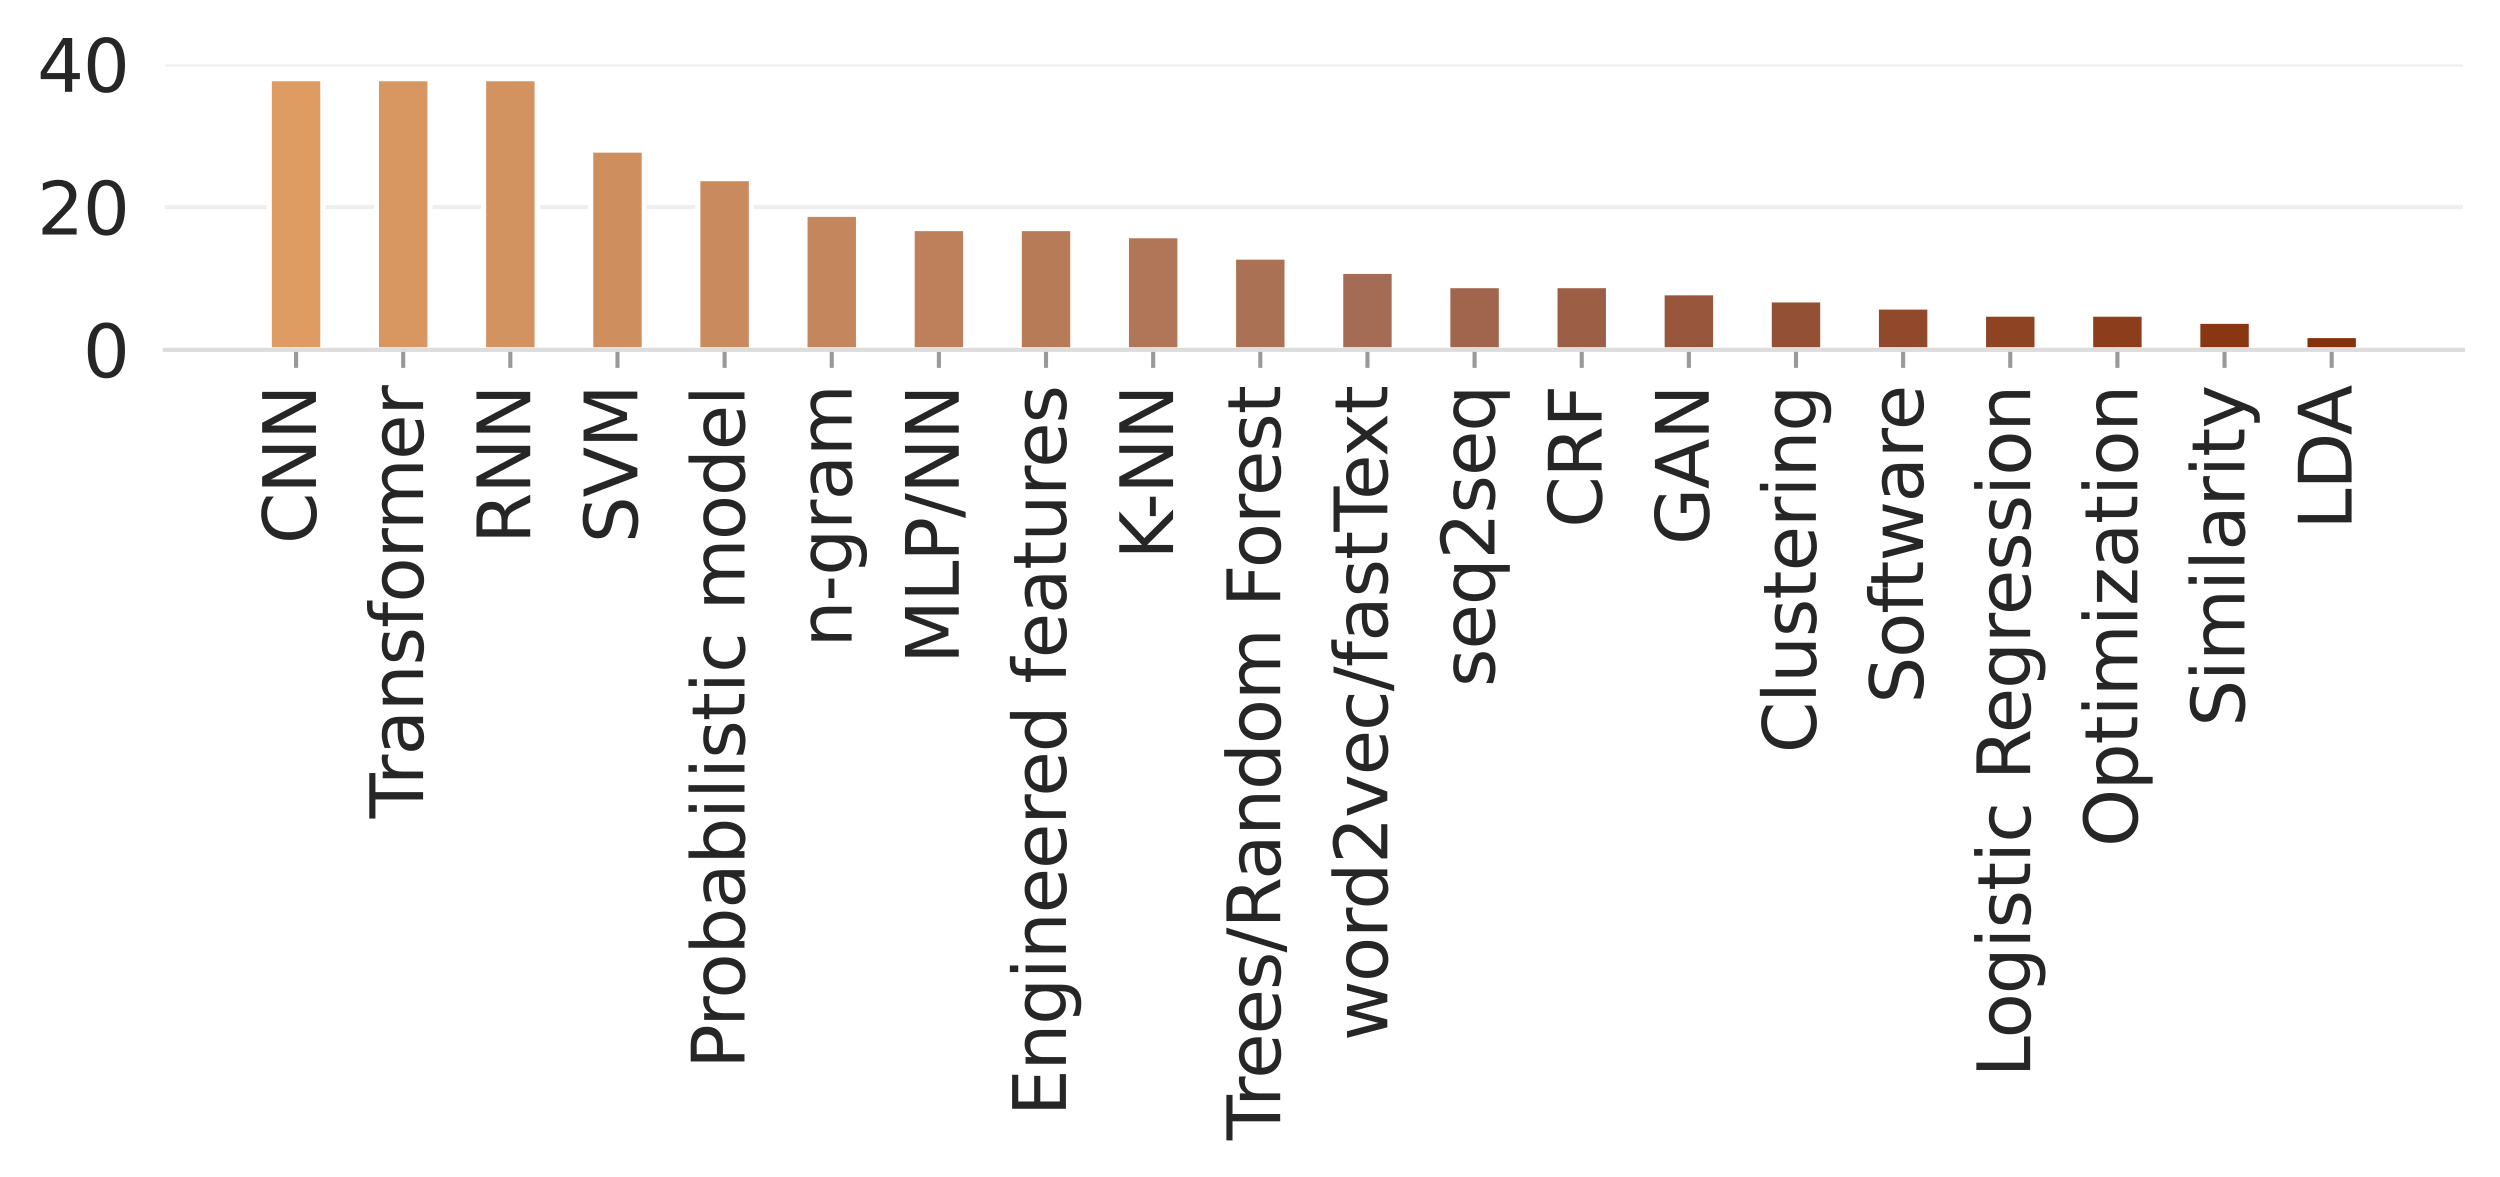 <?xml version="1.0" encoding="utf-8" standalone="no"?>
<!DOCTYPE svg PUBLIC "-//W3C//DTD SVG 1.1//EN"
  "http://www.w3.org/Graphics/SVG/1.1/DTD/svg11.dtd">
<svg xmlns:xlink="http://www.w3.org/1999/xlink" width="485.615pt" height="228.675pt" viewBox="0 0 485.615 228.675" xmlns="http://www.w3.org/2000/svg" version="1.1">
 <defs>
  <style type="text/css">*{stroke-linejoin: round; stroke-linecap: butt}</style>
 </defs>
 <g id="figure_1">
  <g id="patch_1">
   <path d="M 0 228.675 
L 485.615 228.675 
L 485.615 0 
L 0 0 
z
" style="fill: #ffffff"/>
  </g>
  <g id="axes_1">
   <g id="patch_2">
    <path d="M 32.015 67.959 
L 478.415 67.959 
L 478.415 12.519 
L 32.015 12.519 
z
" style="fill: #ffffff"/>
   </g>
   <g id="matplotlib.axis_1">
    <g id="xtick_1">
     <g id="line2d_1">
      <defs>
       <path id="m401d24e891" d="M 0 0 
L 0 3.5 
" style="stroke: #999999; stroke-width: 0.8"/>
      </defs>
      <g>
       <use xlink:href="#m401d24e891" x="57.509" y="67.959" style="fill: #999999; stroke: #999999; stroke-width: 0.8"/>
      </g>
     </g>
     <g id="text_1">
      <!-- CNN -->
      <g style="fill: #262626" transform="translate(61.372 105.682) rotate(-90) scale(0.14 -0.14)">
       <defs>
        <path id="DejaVuSans-43" d="M 4122 4306 
L 4122 3641 
Q 3803 3938 3442 4084 
Q 3081 4231 2675 4231 
Q 1875 4231 1450 3742 
Q 1025 3253 1025 2328 
Q 1025 1406 1450 917 
Q 1875 428 2675 428 
Q 3081 428 3442 575 
Q 3803 722 4122 1019 
L 4122 359 
Q 3791 134 3420 21 
Q 3050 -91 2638 -91 
Q 1578 -91 968 557 
Q 359 1206 359 2328 
Q 359 3453 968 4101 
Q 1578 4750 2638 4750 
Q 3056 4750 3426 4639 
Q 3797 4528 4122 4306 
z
" transform="scale(0.016)"/>
        <path id="DejaVuSans-4e" d="M 628 4666 
L 1478 4666 
L 3547 763 
L 3547 4666 
L 4159 4666 
L 4159 0 
L 3309 0 
L 1241 3903 
L 1241 0 
L 628 0 
L 628 4666 
z
" transform="scale(0.016)"/>
       </defs>
       <use xlink:href="#DejaVuSans-43"/>
       <use xlink:href="#DejaVuSans-4e" x="69.824"/>
       <use xlink:href="#DejaVuSans-4e" x="144.629"/>
      </g>
     </g>
    </g>
    <g id="xtick_2">
     <g id="line2d_2">
      <g>
       <use xlink:href="#m401d24e891" x="78.32" y="67.959" style="fill: #999999; stroke: #999999; stroke-width: 0.8"/>
      </g>
     </g>
     <g id="text_2">
      <!-- Transformer -->
      <g style="fill: #262626" transform="translate(82.183 158.957) rotate(-90) scale(0.14 -0.14)">
       <defs>
        <path id="DejaVuSans-54" d="M -19 4666 
L 3928 4666 
L 3928 4134 
L 2272 4134 
L 2272 0 
L 1638 0 
L 1638 4134 
L -19 4134 
L -19 4666 
z
" transform="scale(0.016)"/>
        <path id="DejaVuSans-72" d="M 2631 2963 
Q 2534 3019 2420 3045 
Q 2306 3072 2169 3072 
Q 1681 3072 1420 2755 
Q 1159 2438 1159 1844 
L 1159 0 
L 581 0 
L 581 3500 
L 1159 3500 
L 1159 2956 
Q 1341 3275 1631 3429 
Q 1922 3584 2338 3584 
Q 2397 3584 2469 3576 
Q 2541 3569 2628 3553 
L 2631 2963 
z
" transform="scale(0.016)"/>
        <path id="DejaVuSans-61" d="M 2194 1759 
Q 1497 1759 1228 1600 
Q 959 1441 959 1056 
Q 959 750 1161 570 
Q 1363 391 1709 391 
Q 2188 391 2477 730 
Q 2766 1069 2766 1631 
L 2766 1759 
L 2194 1759 
z
M 3341 1997 
L 3341 0 
L 2766 0 
L 2766 531 
Q 2569 213 2275 61 
Q 1981 -91 1556 -91 
Q 1019 -91 701 211 
Q 384 513 384 1019 
Q 384 1609 779 1909 
Q 1175 2209 1959 2209 
L 2766 2209 
L 2766 2266 
Q 2766 2663 2505 2880 
Q 2244 3097 1772 3097 
Q 1472 3097 1187 3025 
Q 903 2953 641 2809 
L 641 3341 
Q 956 3463 1253 3523 
Q 1550 3584 1831 3584 
Q 2591 3584 2966 3190 
Q 3341 2797 3341 1997 
z
" transform="scale(0.016)"/>
        <path id="DejaVuSans-6e" d="M 3513 2113 
L 3513 0 
L 2938 0 
L 2938 2094 
Q 2938 2591 2744 2837 
Q 2550 3084 2163 3084 
Q 1697 3084 1428 2787 
Q 1159 2491 1159 1978 
L 1159 0 
L 581 0 
L 581 3500 
L 1159 3500 
L 1159 2956 
Q 1366 3272 1645 3428 
Q 1925 3584 2291 3584 
Q 2894 3584 3203 3211 
Q 3513 2838 3513 2113 
z
" transform="scale(0.016)"/>
        <path id="DejaVuSans-73" d="M 2834 3397 
L 2834 2853 
Q 2591 2978 2328 3040 
Q 2066 3103 1784 3103 
Q 1356 3103 1142 2972 
Q 928 2841 928 2578 
Q 928 2378 1081 2264 
Q 1234 2150 1697 2047 
L 1894 2003 
Q 2506 1872 2764 1633 
Q 3022 1394 3022 966 
Q 3022 478 2636 193 
Q 2250 -91 1575 -91 
Q 1294 -91 989 -36 
Q 684 19 347 128 
L 347 722 
Q 666 556 975 473 
Q 1284 391 1588 391 
Q 1994 391 2212 530 
Q 2431 669 2431 922 
Q 2431 1156 2273 1281 
Q 2116 1406 1581 1522 
L 1381 1569 
Q 847 1681 609 1914 
Q 372 2147 372 2553 
Q 372 3047 722 3315 
Q 1072 3584 1716 3584 
Q 2034 3584 2315 3537 
Q 2597 3491 2834 3397 
z
" transform="scale(0.016)"/>
        <path id="DejaVuSans-66" d="M 2375 4863 
L 2375 4384 
L 1825 4384 
Q 1516 4384 1395 4259 
Q 1275 4134 1275 3809 
L 1275 3500 
L 2222 3500 
L 2222 3053 
L 1275 3053 
L 1275 0 
L 697 0 
L 697 3053 
L 147 3053 
L 147 3500 
L 697 3500 
L 697 3744 
Q 697 4328 969 4595 
Q 1241 4863 1831 4863 
L 2375 4863 
z
" transform="scale(0.016)"/>
        <path id="DejaVuSans-6f" d="M 1959 3097 
Q 1497 3097 1228 2736 
Q 959 2375 959 1747 
Q 959 1119 1226 758 
Q 1494 397 1959 397 
Q 2419 397 2687 759 
Q 2956 1122 2956 1747 
Q 2956 2369 2687 2733 
Q 2419 3097 1959 3097 
z
M 1959 3584 
Q 2709 3584 3137 3096 
Q 3566 2609 3566 1747 
Q 3566 888 3137 398 
Q 2709 -91 1959 -91 
Q 1206 -91 779 398 
Q 353 888 353 1747 
Q 353 2609 779 3096 
Q 1206 3584 1959 3584 
z
" transform="scale(0.016)"/>
        <path id="DejaVuSans-6d" d="M 3328 2828 
Q 3544 3216 3844 3400 
Q 4144 3584 4550 3584 
Q 5097 3584 5394 3201 
Q 5691 2819 5691 2113 
L 5691 0 
L 5113 0 
L 5113 2094 
Q 5113 2597 4934 2840 
Q 4756 3084 4391 3084 
Q 3944 3084 3684 2787 
Q 3425 2491 3425 1978 
L 3425 0 
L 2847 0 
L 2847 2094 
Q 2847 2600 2669 2842 
Q 2491 3084 2119 3084 
Q 1678 3084 1418 2786 
Q 1159 2488 1159 1978 
L 1159 0 
L 581 0 
L 581 3500 
L 1159 3500 
L 1159 2956 
Q 1356 3278 1631 3431 
Q 1906 3584 2284 3584 
Q 2666 3584 2933 3390 
Q 3200 3197 3328 2828 
z
" transform="scale(0.016)"/>
        <path id="DejaVuSans-65" d="M 3597 1894 
L 3597 1613 
L 953 1613 
Q 991 1019 1311 708 
Q 1631 397 2203 397 
Q 2534 397 2845 478 
Q 3156 559 3463 722 
L 3463 178 
Q 3153 47 2828 -22 
Q 2503 -91 2169 -91 
Q 1331 -91 842 396 
Q 353 884 353 1716 
Q 353 2575 817 3079 
Q 1281 3584 2069 3584 
Q 2775 3584 3186 3129 
Q 3597 2675 3597 1894 
z
M 3022 2063 
Q 3016 2534 2758 2815 
Q 2500 3097 2075 3097 
Q 1594 3097 1305 2825 
Q 1016 2553 972 2059 
L 3022 2063 
z
" transform="scale(0.016)"/>
       </defs>
       <use xlink:href="#DejaVuSans-54"/>
       <use xlink:href="#DejaVuSans-72" x="46.334"/>
       <use xlink:href="#DejaVuSans-61" x="87.447"/>
       <use xlink:href="#DejaVuSans-6e" x="148.727"/>
       <use xlink:href="#DejaVuSans-73" x="212.105"/>
       <use xlink:href="#DejaVuSans-66" x="264.205"/>
       <use xlink:href="#DejaVuSans-6f" x="299.41"/>
       <use xlink:href="#DejaVuSans-72" x="360.592"/>
       <use xlink:href="#DejaVuSans-6d" x="399.955"/>
       <use xlink:href="#DejaVuSans-65" x="497.367"/>
       <use xlink:href="#DejaVuSans-72" x="558.891"/>
      </g>
     </g>
    </g>
    <g id="xtick_3">
     <g id="line2d_3">
      <g>
       <use xlink:href="#m401d24e891" x="99.131" y="67.959" style="fill: #999999; stroke: #999999; stroke-width: 0.8"/>
      </g>
     </g>
     <g id="text_3">
      <!-- RNN -->
      <g style="fill: #262626" transform="translate(102.994 105.634) rotate(-90) scale(0.14 -0.14)">
       <defs>
        <path id="DejaVuSans-52" d="M 2841 2188 
Q 3044 2119 3236 1894 
Q 3428 1669 3622 1275 
L 4263 0 
L 3584 0 
L 2988 1197 
Q 2756 1666 2539 1819 
Q 2322 1972 1947 1972 
L 1259 1972 
L 1259 0 
L 628 0 
L 628 4666 
L 2053 4666 
Q 2853 4666 3247 4331 
Q 3641 3997 3641 3322 
Q 3641 2881 3436 2590 
Q 3231 2300 2841 2188 
z
M 1259 4147 
L 1259 2491 
L 2053 2491 
Q 2509 2491 2742 2702 
Q 2975 2913 2975 3322 
Q 2975 3731 2742 3939 
Q 2509 4147 2053 4147 
L 1259 4147 
z
" transform="scale(0.016)"/>
       </defs>
       <use xlink:href="#DejaVuSans-52"/>
       <use xlink:href="#DejaVuSans-4e" x="69.482"/>
       <use xlink:href="#DejaVuSans-4e" x="144.287"/>
      </g>
     </g>
    </g>
    <g id="xtick_4">
     <g id="line2d_4">
      <g>
       <use xlink:href="#m401d24e891" x="119.942" y="67.959" style="fill: #999999; stroke: #999999; stroke-width: 0.8"/>
      </g>
     </g>
     <g id="text_4">
      <!-- SVM -->
      <g style="fill: #262626" transform="translate(123.805 105.503) rotate(-90) scale(0.14 -0.14)">
       <defs>
        <path id="DejaVuSans-53" d="M 3425 4513 
L 3425 3897 
Q 3066 4069 2747 4153 
Q 2428 4238 2131 4238 
Q 1616 4238 1336 4038 
Q 1056 3838 1056 3469 
Q 1056 3159 1242 3001 
Q 1428 2844 1947 2747 
L 2328 2669 
Q 3034 2534 3370 2195 
Q 3706 1856 3706 1288 
Q 3706 609 3251 259 
Q 2797 -91 1919 -91 
Q 1588 -91 1214 -16 
Q 841 59 441 206 
L 441 856 
Q 825 641 1194 531 
Q 1563 422 1919 422 
Q 2459 422 2753 634 
Q 3047 847 3047 1241 
Q 3047 1584 2836 1778 
Q 2625 1972 2144 2069 
L 1759 2144 
Q 1053 2284 737 2584 
Q 422 2884 422 3419 
Q 422 4038 858 4394 
Q 1294 4750 2059 4750 
Q 2388 4750 2728 4690 
Q 3069 4631 3425 4513 
z
" transform="scale(0.016)"/>
        <path id="DejaVuSans-56" d="M 1831 0 
L 50 4666 
L 709 4666 
L 2188 738 
L 3669 4666 
L 4325 4666 
L 2547 0 
L 1831 0 
z
" transform="scale(0.016)"/>
        <path id="DejaVuSans-4d" d="M 628 4666 
L 1569 4666 
L 2759 1491 
L 3956 4666 
L 4897 4666 
L 4897 0 
L 4281 0 
L 4281 4097 
L 3078 897 
L 2444 897 
L 1241 4097 
L 1241 0 
L 628 0 
L 628 4666 
z
" transform="scale(0.016)"/>
       </defs>
       <use xlink:href="#DejaVuSans-53"/>
       <use xlink:href="#DejaVuSans-56" x="63.477"/>
       <use xlink:href="#DejaVuSans-4d" x="131.885"/>
      </g>
     </g>
    </g>
    <g id="xtick_5">
     <g id="line2d_5">
      <g>
       <use xlink:href="#m401d24e891" x="140.753" y="67.959" style="fill: #999999; stroke: #999999; stroke-width: 0.8"/>
      </g>
     </g>
     <g id="text_5">
      <!-- Probabilistic model -->
      <g style="fill: #262626" transform="translate(144.617 207.598) rotate(-90) scale(0.14 -0.14)">
       <defs>
        <path id="DejaVuSans-50" d="M 1259 4147 
L 1259 2394 
L 2053 2394 
Q 2494 2394 2734 2622 
Q 2975 2850 2975 3272 
Q 2975 3691 2734 3919 
Q 2494 4147 2053 4147 
L 1259 4147 
z
M 628 4666 
L 2053 4666 
Q 2838 4666 3239 4311 
Q 3641 3956 3641 3272 
Q 3641 2581 3239 2228 
Q 2838 1875 2053 1875 
L 1259 1875 
L 1259 0 
L 628 0 
L 628 4666 
z
" transform="scale(0.016)"/>
        <path id="DejaVuSans-62" d="M 3116 1747 
Q 3116 2381 2855 2742 
Q 2594 3103 2138 3103 
Q 1681 3103 1420 2742 
Q 1159 2381 1159 1747 
Q 1159 1113 1420 752 
Q 1681 391 2138 391 
Q 2594 391 2855 752 
Q 3116 1113 3116 1747 
z
M 1159 2969 
Q 1341 3281 1617 3432 
Q 1894 3584 2278 3584 
Q 2916 3584 3314 3078 
Q 3713 2572 3713 1747 
Q 3713 922 3314 415 
Q 2916 -91 2278 -91 
Q 1894 -91 1617 61 
Q 1341 213 1159 525 
L 1159 0 
L 581 0 
L 581 4863 
L 1159 4863 
L 1159 2969 
z
" transform="scale(0.016)"/>
        <path id="DejaVuSans-69" d="M 603 3500 
L 1178 3500 
L 1178 0 
L 603 0 
L 603 3500 
z
M 603 4863 
L 1178 4863 
L 1178 4134 
L 603 4134 
L 603 4863 
z
" transform="scale(0.016)"/>
        <path id="DejaVuSans-6c" d="M 603 4863 
L 1178 4863 
L 1178 0 
L 603 0 
L 603 4863 
z
" transform="scale(0.016)"/>
        <path id="DejaVuSans-74" d="M 1172 4494 
L 1172 3500 
L 2356 3500 
L 2356 3053 
L 1172 3053 
L 1172 1153 
Q 1172 725 1289 603 
Q 1406 481 1766 481 
L 2356 481 
L 2356 0 
L 1766 0 
Q 1100 0 847 248 
Q 594 497 594 1153 
L 594 3053 
L 172 3053 
L 172 3500 
L 594 3500 
L 594 4494 
L 1172 4494 
z
" transform="scale(0.016)"/>
        <path id="DejaVuSans-63" d="M 3122 3366 
L 3122 2828 
Q 2878 2963 2633 3030 
Q 2388 3097 2138 3097 
Q 1578 3097 1268 2742 
Q 959 2388 959 1747 
Q 959 1106 1268 751 
Q 1578 397 2138 397 
Q 2388 397 2633 464 
Q 2878 531 3122 666 
L 3122 134 
Q 2881 22 2623 -34 
Q 2366 -91 2075 -91 
Q 1284 -91 818 406 
Q 353 903 353 1747 
Q 353 2603 823 3093 
Q 1294 3584 2113 3584 
Q 2378 3584 2631 3529 
Q 2884 3475 3122 3366 
z
" transform="scale(0.016)"/>
        <path id="DejaVuSans-20" transform="scale(0.016)"/>
        <path id="DejaVuSans-64" d="M 2906 2969 
L 2906 4863 
L 3481 4863 
L 3481 0 
L 2906 0 
L 2906 525 
Q 2725 213 2448 61 
Q 2172 -91 1784 -91 
Q 1150 -91 751 415 
Q 353 922 353 1747 
Q 353 2572 751 3078 
Q 1150 3584 1784 3584 
Q 2172 3584 2448 3432 
Q 2725 3281 2906 2969 
z
M 947 1747 
Q 947 1113 1208 752 
Q 1469 391 1925 391 
Q 2381 391 2643 752 
Q 2906 1113 2906 1747 
Q 2906 2381 2643 2742 
Q 2381 3103 1925 3103 
Q 1469 3103 1208 2742 
Q 947 2381 947 1747 
z
" transform="scale(0.016)"/>
       </defs>
       <use xlink:href="#DejaVuSans-50"/>
       <use xlink:href="#DejaVuSans-72" x="58.553"/>
       <use xlink:href="#DejaVuSans-6f" x="97.416"/>
       <use xlink:href="#DejaVuSans-62" x="158.598"/>
       <use xlink:href="#DejaVuSans-61" x="222.074"/>
       <use xlink:href="#DejaVuSans-62" x="283.354"/>
       <use xlink:href="#DejaVuSans-69" x="346.83"/>
       <use xlink:href="#DejaVuSans-6c" x="374.613"/>
       <use xlink:href="#DejaVuSans-69" x="402.396"/>
       <use xlink:href="#DejaVuSans-73" x="430.18"/>
       <use xlink:href="#DejaVuSans-74" x="482.279"/>
       <use xlink:href="#DejaVuSans-69" x="521.488"/>
       <use xlink:href="#DejaVuSans-63" x="549.271"/>
       <use xlink:href="#DejaVuSans-20" x="604.252"/>
       <use xlink:href="#DejaVuSans-6d" x="636.039"/>
       <use xlink:href="#DejaVuSans-6f" x="733.451"/>
       <use xlink:href="#DejaVuSans-64" x="794.633"/>
       <use xlink:href="#DejaVuSans-65" x="858.109"/>
       <use xlink:href="#DejaVuSans-6c" x="919.633"/>
      </g>
     </g>
    </g>
    <g id="xtick_6">
     <g id="line2d_6">
      <g>
       <use xlink:href="#m401d24e891" x="161.565" y="67.959" style="fill: #999999; stroke: #999999; stroke-width: 0.8"/>
      </g>
     </g>
     <g id="text_6">
      <!-- n-gram -->
      <g style="fill: #262626" transform="translate(165.428 125.742) rotate(-90) scale(0.14 -0.14)">
       <defs>
        <path id="DejaVuSans-2d" d="M 313 2009 
L 1997 2009 
L 1997 1497 
L 313 1497 
L 313 2009 
z
" transform="scale(0.016)"/>
        <path id="DejaVuSans-67" d="M 2906 1791 
Q 2906 2416 2648 2759 
Q 2391 3103 1925 3103 
Q 1463 3103 1205 2759 
Q 947 2416 947 1791 
Q 947 1169 1205 825 
Q 1463 481 1925 481 
Q 2391 481 2648 825 
Q 2906 1169 2906 1791 
z
M 3481 434 
Q 3481 -459 3084 -895 
Q 2688 -1331 1869 -1331 
Q 1566 -1331 1297 -1286 
Q 1028 -1241 775 -1147 
L 775 -588 
Q 1028 -725 1275 -790 
Q 1522 -856 1778 -856 
Q 2344 -856 2625 -561 
Q 2906 -266 2906 331 
L 2906 616 
Q 2728 306 2450 153 
Q 2172 0 1784 0 
Q 1141 0 747 490 
Q 353 981 353 1791 
Q 353 2603 747 3093 
Q 1141 3584 1784 3584 
Q 2172 3584 2450 3431 
Q 2728 3278 2906 2969 
L 2906 3500 
L 3481 3500 
L 3481 434 
z
" transform="scale(0.016)"/>
       </defs>
       <use xlink:href="#DejaVuSans-6e"/>
       <use xlink:href="#DejaVuSans-2d" x="63.379"/>
       <use xlink:href="#DejaVuSans-67" x="99.463"/>
       <use xlink:href="#DejaVuSans-72" x="162.939"/>
       <use xlink:href="#DejaVuSans-61" x="204.053"/>
       <use xlink:href="#DejaVuSans-6d" x="265.332"/>
      </g>
     </g>
    </g>
    <g id="xtick_7">
     <g id="line2d_7">
      <g>
       <use xlink:href="#m401d24e891" x="182.376" y="67.959" style="fill: #999999; stroke: #999999; stroke-width: 0.8"/>
      </g>
     </g>
     <g id="text_7">
      <!-- MLP/NN -->
      <g style="fill: #262626" transform="translate(186.239 128.944) rotate(-90) scale(0.14 -0.14)">
       <defs>
        <path id="DejaVuSans-4c" d="M 628 4666 
L 1259 4666 
L 1259 531 
L 3531 531 
L 3531 0 
L 628 0 
L 628 4666 
z
" transform="scale(0.016)"/>
        <path id="DejaVuSans-2f" d="M 1625 4666 
L 2156 4666 
L 531 -594 
L 0 -594 
L 1625 4666 
z
" transform="scale(0.016)"/>
       </defs>
       <use xlink:href="#DejaVuSans-4d"/>
       <use xlink:href="#DejaVuSans-4c" x="86.279"/>
       <use xlink:href="#DejaVuSans-50" x="141.992"/>
       <use xlink:href="#DejaVuSans-2f" x="202.295"/>
       <use xlink:href="#DejaVuSans-4e" x="235.986"/>
       <use xlink:href="#DejaVuSans-4e" x="310.791"/>
      </g>
     </g>
    </g>
    <g id="xtick_8">
     <g id="line2d_8">
      <g>
       <use xlink:href="#m401d24e891" x="203.187" y="67.959" style="fill: #999999; stroke: #999999; stroke-width: 0.8"/>
      </g>
     </g>
     <g id="text_8">
      <!-- Engineered features -->
      <g style="fill: #262626" transform="translate(207.05 216.779) rotate(-90) scale(0.14 -0.14)">
       <defs>
        <path id="DejaVuSans-45" d="M 628 4666 
L 3578 4666 
L 3578 4134 
L 1259 4134 
L 1259 2753 
L 3481 2753 
L 3481 2222 
L 1259 2222 
L 1259 531 
L 3634 531 
L 3634 0 
L 628 0 
L 628 4666 
z
" transform="scale(0.016)"/>
        <path id="DejaVuSans-75" d="M 544 1381 
L 544 3500 
L 1119 3500 
L 1119 1403 
Q 1119 906 1312 657 
Q 1506 409 1894 409 
Q 2359 409 2629 706 
Q 2900 1003 2900 1516 
L 2900 3500 
L 3475 3500 
L 3475 0 
L 2900 0 
L 2900 538 
Q 2691 219 2414 64 
Q 2138 -91 1772 -91 
Q 1169 -91 856 284 
Q 544 659 544 1381 
z
M 1991 3584 
L 1991 3584 
z
" transform="scale(0.016)"/>
       </defs>
       <use xlink:href="#DejaVuSans-45"/>
       <use xlink:href="#DejaVuSans-6e" x="63.184"/>
       <use xlink:href="#DejaVuSans-67" x="126.562"/>
       <use xlink:href="#DejaVuSans-69" x="190.039"/>
       <use xlink:href="#DejaVuSans-6e" x="217.822"/>
       <use xlink:href="#DejaVuSans-65" x="281.201"/>
       <use xlink:href="#DejaVuSans-65" x="342.725"/>
       <use xlink:href="#DejaVuSans-72" x="404.248"/>
       <use xlink:href="#DejaVuSans-65" x="443.111"/>
       <use xlink:href="#DejaVuSans-64" x="504.635"/>
       <use xlink:href="#DejaVuSans-20" x="568.111"/>
       <use xlink:href="#DejaVuSans-66" x="599.898"/>
       <use xlink:href="#DejaVuSans-65" x="635.104"/>
       <use xlink:href="#DejaVuSans-61" x="696.627"/>
       <use xlink:href="#DejaVuSans-74" x="757.906"/>
       <use xlink:href="#DejaVuSans-75" x="797.115"/>
       <use xlink:href="#DejaVuSans-72" x="860.494"/>
       <use xlink:href="#DejaVuSans-65" x="899.357"/>
       <use xlink:href="#DejaVuSans-73" x="960.881"/>
      </g>
     </g>
    </g>
    <g id="xtick_9">
     <g id="line2d_9">
      <g>
       <use xlink:href="#m401d24e891" x="223.998" y="67.959" style="fill: #999999; stroke: #999999; stroke-width: 0.8"/>
      </g>
     </g>
     <g id="text_9">
      <!-- K-NN -->
      <g style="fill: #262626" transform="translate(227.861 108.668) rotate(-90) scale(0.14 -0.14)">
       <defs>
        <path id="DejaVuSans-4b" d="M 628 4666 
L 1259 4666 
L 1259 2694 
L 3353 4666 
L 4166 4666 
L 1850 2491 
L 4331 0 
L 3500 0 
L 1259 2247 
L 1259 0 
L 628 0 
L 628 4666 
z
" transform="scale(0.016)"/>
       </defs>
       <use xlink:href="#DejaVuSans-4b"/>
       <use xlink:href="#DejaVuSans-2d" x="55.076"/>
       <use xlink:href="#DejaVuSans-4e" x="91.16"/>
       <use xlink:href="#DejaVuSans-4e" x="165.965"/>
      </g>
     </g>
    </g>
    <g id="xtick_10">
     <g id="line2d_10">
      <g>
       <use xlink:href="#m401d24e891" x="244.809" y="67.959" style="fill: #999999; stroke: #999999; stroke-width: 0.8"/>
      </g>
     </g>
     <g id="text_10">
      <!-- Trees/Random Forest -->
      <g style="fill: #262626" transform="translate(248.673 221.475) rotate(-90) scale(0.14 -0.14)">
       <defs>
        <path id="DejaVuSans-46" d="M 628 4666 
L 3309 4666 
L 3309 4134 
L 1259 4134 
L 1259 2759 
L 3109 2759 
L 3109 2228 
L 1259 2228 
L 1259 0 
L 628 0 
L 628 4666 
z
" transform="scale(0.016)"/>
       </defs>
       <use xlink:href="#DejaVuSans-54"/>
       <use xlink:href="#DejaVuSans-72" x="46.334"/>
       <use xlink:href="#DejaVuSans-65" x="85.197"/>
       <use xlink:href="#DejaVuSans-65" x="146.721"/>
       <use xlink:href="#DejaVuSans-73" x="208.244"/>
       <use xlink:href="#DejaVuSans-2f" x="260.344"/>
       <use xlink:href="#DejaVuSans-52" x="294.035"/>
       <use xlink:href="#DejaVuSans-61" x="361.268"/>
       <use xlink:href="#DejaVuSans-6e" x="422.547"/>
       <use xlink:href="#DejaVuSans-64" x="485.926"/>
       <use xlink:href="#DejaVuSans-6f" x="549.402"/>
       <use xlink:href="#DejaVuSans-6d" x="610.584"/>
       <use xlink:href="#DejaVuSans-20" x="707.996"/>
       <use xlink:href="#DejaVuSans-46" x="739.783"/>
       <use xlink:href="#DejaVuSans-6f" x="793.678"/>
       <use xlink:href="#DejaVuSans-72" x="854.859"/>
       <use xlink:href="#DejaVuSans-65" x="893.723"/>
       <use xlink:href="#DejaVuSans-73" x="955.246"/>
       <use xlink:href="#DejaVuSans-74" x="1007.346"/>
      </g>
     </g>
    </g>
    <g id="xtick_11">
     <g id="line2d_11">
      <g>
       <use xlink:href="#m401d24e891" x="265.621" y="67.959" style="fill: #999999; stroke: #999999; stroke-width: 0.8"/>
      </g>
     </g>
     <g id="text_11">
      <!-- word2vec/fastText -->
      <g style="fill: #262626" transform="translate(269.484 202.199) rotate(-90) scale(0.14 -0.14)">
       <defs>
        <path id="DejaVuSans-77" d="M 269 3500 
L 844 3500 
L 1563 769 
L 2278 3500 
L 2956 3500 
L 3675 769 
L 4391 3500 
L 4966 3500 
L 4050 0 
L 3372 0 
L 2619 2869 
L 1863 0 
L 1184 0 
L 269 3500 
z
" transform="scale(0.016)"/>
        <path id="DejaVuSans-32" d="M 1228 531 
L 3431 531 
L 3431 0 
L 469 0 
L 469 531 
Q 828 903 1448 1529 
Q 2069 2156 2228 2338 
Q 2531 2678 2651 2914 
Q 2772 3150 2772 3378 
Q 2772 3750 2511 3984 
Q 2250 4219 1831 4219 
Q 1534 4219 1204 4116 
Q 875 4013 500 3803 
L 500 4441 
Q 881 4594 1212 4672 
Q 1544 4750 1819 4750 
Q 2544 4750 2975 4387 
Q 3406 4025 3406 3419 
Q 3406 3131 3298 2873 
Q 3191 2616 2906 2266 
Q 2828 2175 2409 1742 
Q 1991 1309 1228 531 
z
" transform="scale(0.016)"/>
        <path id="DejaVuSans-76" d="M 191 3500 
L 800 3500 
L 1894 563 
L 2988 3500 
L 3597 3500 
L 2284 0 
L 1503 0 
L 191 3500 
z
" transform="scale(0.016)"/>
        <path id="DejaVuSans-78" d="M 3513 3500 
L 2247 1797 
L 3578 0 
L 2900 0 
L 1881 1375 
L 863 0 
L 184 0 
L 1544 1831 
L 300 3500 
L 978 3500 
L 1906 2253 
L 2834 3500 
L 3513 3500 
z
" transform="scale(0.016)"/>
       </defs>
       <use xlink:href="#DejaVuSans-77"/>
       <use xlink:href="#DejaVuSans-6f" x="81.787"/>
       <use xlink:href="#DejaVuSans-72" x="142.969"/>
       <use xlink:href="#DejaVuSans-64" x="182.332"/>
       <use xlink:href="#DejaVuSans-32" x="245.809"/>
       <use xlink:href="#DejaVuSans-76" x="309.432"/>
       <use xlink:href="#DejaVuSans-65" x="368.611"/>
       <use xlink:href="#DejaVuSans-63" x="430.135"/>
       <use xlink:href="#DejaVuSans-2f" x="485.115"/>
       <use xlink:href="#DejaVuSans-66" x="518.807"/>
       <use xlink:href="#DejaVuSans-61" x="554.012"/>
       <use xlink:href="#DejaVuSans-73" x="615.291"/>
       <use xlink:href="#DejaVuSans-74" x="667.391"/>
       <use xlink:href="#DejaVuSans-54" x="706.6"/>
       <use xlink:href="#DejaVuSans-65" x="750.684"/>
       <use xlink:href="#DejaVuSans-78" x="810.457"/>
       <use xlink:href="#DejaVuSans-74" x="869.637"/>
      </g>
     </g>
    </g>
    <g id="xtick_12">
     <g id="line2d_12">
      <g>
       <use xlink:href="#m401d24e891" x="286.432" y="67.959" style="fill: #999999; stroke: #999999; stroke-width: 0.8"/>
      </g>
     </g>
     <g id="text_12">
      <!-- seq2seq -->
      <g style="fill: #262626" transform="translate(290.295 133.457) rotate(-90) scale(0.14 -0.14)">
       <defs>
        <path id="DejaVuSans-71" d="M 947 1747 
Q 947 1113 1208 752 
Q 1469 391 1925 391 
Q 2381 391 2643 752 
Q 2906 1113 2906 1747 
Q 2906 2381 2643 2742 
Q 2381 3103 1925 3103 
Q 1469 3103 1208 2742 
Q 947 2381 947 1747 
z
M 2906 525 
Q 2725 213 2448 61 
Q 2172 -91 1784 -91 
Q 1150 -91 751 415 
Q 353 922 353 1747 
Q 353 2572 751 3078 
Q 1150 3584 1784 3584 
Q 2172 3584 2448 3432 
Q 2725 3281 2906 2969 
L 2906 3500 
L 3481 3500 
L 3481 -1331 
L 2906 -1331 
L 2906 525 
z
" transform="scale(0.016)"/>
       </defs>
       <use xlink:href="#DejaVuSans-73"/>
       <use xlink:href="#DejaVuSans-65" x="52.1"/>
       <use xlink:href="#DejaVuSans-71" x="113.623"/>
       <use xlink:href="#DejaVuSans-32" x="177.1"/>
       <use xlink:href="#DejaVuSans-73" x="240.723"/>
       <use xlink:href="#DejaVuSans-65" x="292.822"/>
       <use xlink:href="#DejaVuSans-71" x="354.346"/>
      </g>
     </g>
    </g>
    <g id="xtick_13">
     <g id="line2d_13">
      <g>
       <use xlink:href="#m401d24e891" x="307.243" y="67.959" style="fill: #999999; stroke: #999999; stroke-width: 0.8"/>
      </g>
     </g>
     <g id="text_13">
      <!-- CRF -->
      <g style="fill: #262626" transform="translate(311.106 102.515) rotate(-90) scale(0.14 -0.14)">
       <use xlink:href="#DejaVuSans-43"/>
       <use xlink:href="#DejaVuSans-52" x="69.824"/>
       <use xlink:href="#DejaVuSans-46" x="139.307"/>
      </g>
     </g>
    </g>
    <g id="xtick_14">
     <g id="line2d_14">
      <g>
       <use xlink:href="#m401d24e891" x="328.054" y="67.959" style="fill: #999999; stroke: #999999; stroke-width: 0.8"/>
      </g>
     </g>
     <g id="text_14">
      <!-- GAN -->
      <g style="fill: #262626" transform="translate(331.917 105.857) rotate(-90) scale(0.14 -0.14)">
       <defs>
        <path id="DejaVuSans-47" d="M 3809 666 
L 3809 1919 
L 2778 1919 
L 2778 2438 
L 4434 2438 
L 4434 434 
Q 4069 175 3628 42 
Q 3188 -91 2688 -91 
Q 1594 -91 976 548 
Q 359 1188 359 2328 
Q 359 3472 976 4111 
Q 1594 4750 2688 4750 
Q 3144 4750 3555 4637 
Q 3966 4525 4313 4306 
L 4313 3634 
Q 3963 3931 3569 4081 
Q 3175 4231 2741 4231 
Q 1884 4231 1454 3753 
Q 1025 3275 1025 2328 
Q 1025 1384 1454 906 
Q 1884 428 2741 428 
Q 3075 428 3337 486 
Q 3600 544 3809 666 
z
" transform="scale(0.016)"/>
        <path id="DejaVuSans-41" d="M 2188 4044 
L 1331 1722 
L 3047 1722 
L 2188 4044 
z
M 1831 4666 
L 2547 4666 
L 4325 0 
L 3669 0 
L 3244 1197 
L 1141 1197 
L 716 0 
L 50 0 
L 1831 4666 
z
" transform="scale(0.016)"/>
       </defs>
       <use xlink:href="#DejaVuSans-47"/>
       <use xlink:href="#DejaVuSans-41" x="77.49"/>
       <use xlink:href="#DejaVuSans-4e" x="145.898"/>
      </g>
     </g>
    </g>
    <g id="xtick_15">
     <g id="line2d_15">
      <g>
       <use xlink:href="#m401d24e891" x="348.865" y="67.959" style="fill: #999999; stroke: #999999; stroke-width: 0.8"/>
      </g>
     </g>
     <g id="text_15">
      <!-- Clustering -->
      <g style="fill: #262626" transform="translate(352.728 146.298) rotate(-90) scale(0.14 -0.14)">
       <use xlink:href="#DejaVuSans-43"/>
       <use xlink:href="#DejaVuSans-6c" x="69.824"/>
       <use xlink:href="#DejaVuSans-75" x="97.607"/>
       <use xlink:href="#DejaVuSans-73" x="160.986"/>
       <use xlink:href="#DejaVuSans-74" x="213.086"/>
       <use xlink:href="#DejaVuSans-65" x="252.295"/>
       <use xlink:href="#DejaVuSans-72" x="313.818"/>
       <use xlink:href="#DejaVuSans-69" x="354.932"/>
       <use xlink:href="#DejaVuSans-6e" x="382.715"/>
       <use xlink:href="#DejaVuSans-67" x="446.094"/>
      </g>
     </g>
    </g>
    <g id="xtick_16">
     <g id="line2d_16">
      <g>
       <use xlink:href="#m401d24e891" x="369.677" y="67.959" style="fill: #999999; stroke: #999999; stroke-width: 0.8"/>
      </g>
     </g>
     <g id="text_16">
      <!-- Software -->
      <g style="fill: #262626" transform="translate(373.54 136.668) rotate(-90) scale(0.14 -0.14)">
       <use xlink:href="#DejaVuSans-53"/>
       <use xlink:href="#DejaVuSans-6f" x="63.477"/>
       <use xlink:href="#DejaVuSans-66" x="124.658"/>
       <use xlink:href="#DejaVuSans-74" x="158.113"/>
       <use xlink:href="#DejaVuSans-77" x="197.322"/>
       <use xlink:href="#DejaVuSans-61" x="279.109"/>
       <use xlink:href="#DejaVuSans-72" x="340.389"/>
       <use xlink:href="#DejaVuSans-65" x="379.252"/>
      </g>
     </g>
    </g>
    <g id="xtick_17">
     <g id="line2d_17">
      <g>
       <use xlink:href="#m401d24e891" x="390.488" y="67.959" style="fill: #999999; stroke: #999999; stroke-width: 0.8"/>
      </g>
     </g>
     <g id="text_17">
      <!-- Logistic Regression -->
      <g style="fill: #262626" transform="translate(394.351 209.245) rotate(-90) scale(0.14 -0.14)">
       <use xlink:href="#DejaVuSans-4c"/>
       <use xlink:href="#DejaVuSans-6f" x="53.963"/>
       <use xlink:href="#DejaVuSans-67" x="115.145"/>
       <use xlink:href="#DejaVuSans-69" x="178.621"/>
       <use xlink:href="#DejaVuSans-73" x="206.404"/>
       <use xlink:href="#DejaVuSans-74" x="258.504"/>
       <use xlink:href="#DejaVuSans-69" x="297.713"/>
       <use xlink:href="#DejaVuSans-63" x="325.496"/>
       <use xlink:href="#DejaVuSans-20" x="380.477"/>
       <use xlink:href="#DejaVuSans-52" x="412.264"/>
       <use xlink:href="#DejaVuSans-65" x="477.246"/>
       <use xlink:href="#DejaVuSans-67" x="538.77"/>
       <use xlink:href="#DejaVuSans-72" x="602.246"/>
       <use xlink:href="#DejaVuSans-65" x="641.109"/>
       <use xlink:href="#DejaVuSans-73" x="702.633"/>
       <use xlink:href="#DejaVuSans-73" x="754.732"/>
       <use xlink:href="#DejaVuSans-69" x="806.832"/>
       <use xlink:href="#DejaVuSans-6f" x="834.615"/>
       <use xlink:href="#DejaVuSans-6e" x="895.797"/>
      </g>
     </g>
    </g>
    <g id="xtick_18">
     <g id="line2d_18">
      <g>
       <use xlink:href="#m401d24e891" x="411.299" y="67.959" style="fill: #999999; stroke: #999999; stroke-width: 0.8"/>
      </g>
     </g>
     <g id="text_18">
      <!-- Optimization -->
      <g style="fill: #262626" transform="translate(415.162 164.515) rotate(-90) scale(0.14 -0.14)">
       <defs>
        <path id="DejaVuSans-4f" d="M 2522 4238 
Q 1834 4238 1429 3725 
Q 1025 3213 1025 2328 
Q 1025 1447 1429 934 
Q 1834 422 2522 422 
Q 3209 422 3611 934 
Q 4013 1447 4013 2328 
Q 4013 3213 3611 3725 
Q 3209 4238 2522 4238 
z
M 2522 4750 
Q 3503 4750 4090 4092 
Q 4678 3434 4678 2328 
Q 4678 1225 4090 567 
Q 3503 -91 2522 -91 
Q 1538 -91 948 565 
Q 359 1222 359 2328 
Q 359 3434 948 4092 
Q 1538 4750 2522 4750 
z
" transform="scale(0.016)"/>
        <path id="DejaVuSans-70" d="M 1159 525 
L 1159 -1331 
L 581 -1331 
L 581 3500 
L 1159 3500 
L 1159 2969 
Q 1341 3281 1617 3432 
Q 1894 3584 2278 3584 
Q 2916 3584 3314 3078 
Q 3713 2572 3713 1747 
Q 3713 922 3314 415 
Q 2916 -91 2278 -91 
Q 1894 -91 1617 61 
Q 1341 213 1159 525 
z
M 3116 1747 
Q 3116 2381 2855 2742 
Q 2594 3103 2138 3103 
Q 1681 3103 1420 2742 
Q 1159 2381 1159 1747 
Q 1159 1113 1420 752 
Q 1681 391 2138 391 
Q 2594 391 2855 752 
Q 3116 1113 3116 1747 
z
" transform="scale(0.016)"/>
        <path id="DejaVuSans-7a" d="M 353 3500 
L 3084 3500 
L 3084 2975 
L 922 459 
L 3084 459 
L 3084 0 
L 275 0 
L 275 525 
L 2438 3041 
L 353 3041 
L 353 3500 
z
" transform="scale(0.016)"/>
       </defs>
       <use xlink:href="#DejaVuSans-4f"/>
       <use xlink:href="#DejaVuSans-70" x="78.711"/>
       <use xlink:href="#DejaVuSans-74" x="142.188"/>
       <use xlink:href="#DejaVuSans-69" x="181.396"/>
       <use xlink:href="#DejaVuSans-6d" x="209.18"/>
       <use xlink:href="#DejaVuSans-69" x="306.592"/>
       <use xlink:href="#DejaVuSans-7a" x="334.375"/>
       <use xlink:href="#DejaVuSans-61" x="386.865"/>
       <use xlink:href="#DejaVuSans-74" x="448.145"/>
       <use xlink:href="#DejaVuSans-69" x="487.354"/>
       <use xlink:href="#DejaVuSans-6f" x="515.137"/>
       <use xlink:href="#DejaVuSans-6e" x="576.318"/>
      </g>
     </g>
    </g>
    <g id="xtick_19">
     <g id="line2d_19">
      <g>
       <use xlink:href="#m401d24e891" x="432.11" y="67.959" style="fill: #999999; stroke: #999999; stroke-width: 0.8"/>
      </g>
     </g>
     <g id="text_19">
      <!-- Similarity -->
      <g style="fill: #262626" transform="translate(435.973 141.15) rotate(-90) scale(0.14 -0.14)">
       <defs>
        <path id="DejaVuSans-79" d="M 2059 -325 
Q 1816 -950 1584 -1140 
Q 1353 -1331 966 -1331 
L 506 -1331 
L 506 -850 
L 844 -850 
Q 1081 -850 1212 -737 
Q 1344 -625 1503 -206 
L 1606 56 
L 191 3500 
L 800 3500 
L 1894 763 
L 2988 3500 
L 3597 3500 
L 2059 -325 
z
" transform="scale(0.016)"/>
       </defs>
       <use xlink:href="#DejaVuSans-53"/>
       <use xlink:href="#DejaVuSans-69" x="63.477"/>
       <use xlink:href="#DejaVuSans-6d" x="91.26"/>
       <use xlink:href="#DejaVuSans-69" x="188.672"/>
       <use xlink:href="#DejaVuSans-6c" x="216.455"/>
       <use xlink:href="#DejaVuSans-61" x="244.238"/>
       <use xlink:href="#DejaVuSans-72" x="305.518"/>
       <use xlink:href="#DejaVuSans-69" x="346.631"/>
       <use xlink:href="#DejaVuSans-74" x="374.414"/>
       <use xlink:href="#DejaVuSans-79" x="413.623"/>
      </g>
     </g>
    </g>
    <g id="xtick_20">
     <g id="line2d_20">
      <g>
       <use xlink:href="#m401d24e891" x="452.921" y="67.959" style="fill: #999999; stroke: #999999; stroke-width: 0.8"/>
      </g>
     </g>
     <g id="text_20">
      <!-- LDA -->
      <g style="fill: #262626" transform="translate(456.784 102.871) rotate(-90) scale(0.14 -0.14)">
       <defs>
        <path id="DejaVuSans-44" d="M 1259 4147 
L 1259 519 
L 2022 519 
Q 2988 519 3436 956 
Q 3884 1394 3884 2338 
Q 3884 3275 3436 3711 
Q 2988 4147 2022 4147 
L 1259 4147 
z
M 628 4666 
L 1925 4666 
Q 3281 4666 3915 4102 
Q 4550 3538 4550 2338 
Q 4550 1131 3912 565 
Q 3275 0 1925 0 
L 628 0 
L 628 4666 
z
" transform="scale(0.016)"/>
       </defs>
       <use xlink:href="#DejaVuSans-4c"/>
       <use xlink:href="#DejaVuSans-44" x="55.713"/>
       <use xlink:href="#DejaVuSans-41" x="130.965"/>
      </g>
     </g>
    </g>
   </g>
   <g id="matplotlib.axis_2">
    <g id="ytick_1">
     <g id="line2d_21">
      <path d="M 32.015 67.959 
L 478.415 67.959 
" clip-path="url(#p6ca0334c84)" style="fill: none; stroke: #eeeeee; stroke-width: 0.8; stroke-linecap: round"/>
     </g>
     <g id="text_21">
      <!-- 0 -->
      <g style="fill: #262626" transform="translate(16.108 73.278) scale(0.14 -0.14)">
       <defs>
        <path id="DejaVuSans-30" d="M 2034 4250 
Q 1547 4250 1301 3770 
Q 1056 3291 1056 2328 
Q 1056 1369 1301 889 
Q 1547 409 2034 409 
Q 2525 409 2770 889 
Q 3016 1369 3016 2328 
Q 3016 3291 2770 3770 
Q 2525 4250 2034 4250 
z
M 2034 4750 
Q 2819 4750 3233 4129 
Q 3647 3509 3647 2328 
Q 3647 1150 3233 529 
Q 2819 -91 2034 -91 
Q 1250 -91 836 529 
Q 422 1150 422 2328 
Q 422 3509 836 4129 
Q 1250 4750 2034 4750 
z
" transform="scale(0.016)"/>
       </defs>
       <use xlink:href="#DejaVuSans-30"/>
      </g>
     </g>
    </g>
    <g id="ytick_2">
     <g id="line2d_22">
      <path d="M 32.015 40.239 
L 478.415 40.239 
" clip-path="url(#p6ca0334c84)" style="fill: none; stroke: #eeeeee; stroke-width: 0.8; stroke-linecap: round"/>
     </g>
     <g id="text_22">
      <!-- 20 -->
      <g style="fill: #262626" transform="translate(7.2 45.558) scale(0.14 -0.14)">
       <use xlink:href="#DejaVuSans-32"/>
       <use xlink:href="#DejaVuSans-30" x="63.623"/>
      </g>
     </g>
    </g>
    <g id="ytick_3">
     <g id="line2d_23">
      <path d="M 32.015 12.519 
L 478.415 12.519 
" clip-path="url(#p6ca0334c84)" style="fill: none; stroke: #eeeeee; stroke-width: 0.8; stroke-linecap: round"/>
     </g>
     <g id="text_23">
      <!-- 40 -->
      <g style="fill: #262626" transform="translate(7.2 17.838) scale(0.14 -0.14)">
       <defs>
        <path id="DejaVuSans-34" d="M 2419 4116 
L 825 1625 
L 2419 1625 
L 2419 4116 
z
M 2253 4666 
L 3047 4666 
L 3047 1625 
L 3713 1625 
L 3713 1100 
L 3047 1100 
L 3047 0 
L 2419 0 
L 2419 1100 
L 313 1100 
L 313 1709 
L 2253 4666 
z
" transform="scale(0.016)"/>
       </defs>
       <use xlink:href="#DejaVuSans-34"/>
       <use xlink:href="#DejaVuSans-30" x="63.623"/>
      </g>
     </g>
    </g>
   </g>
   <g id="patch_3">
    <path d="M 52.306 67.959 
L 62.712 67.959 
L 62.712 15.291 
L 52.306 15.291 
z
" clip-path="url(#p6ca0334c84)" style="fill: #de9c63; stroke: #ffffff; stroke-linejoin: miter"/>
   </g>
   <g id="patch_4">
    <path d="M 73.117 67.959 
L 83.523 67.959 
L 83.523 15.291 
L 73.117 15.291 
z
" clip-path="url(#p6ca0334c84)" style="fill: #d89761; stroke: #ffffff; stroke-linejoin: miter"/>
   </g>
   <g id="patch_5">
    <path d="M 93.928 67.959 
L 104.334 67.959 
L 104.334 15.291 
L 93.928 15.291 
z
" clip-path="url(#p6ca0334c84)" style="fill: #d39360; stroke: #ffffff; stroke-linejoin: miter"/>
   </g>
   <g id="patch_6">
    <path d="M 114.739 67.959 
L 125.145 67.959 
L 125.145 29.151 
L 114.739 29.151 
z
" clip-path="url(#p6ca0334c84)" style="fill: #ce8e5e; stroke: #ffffff; stroke-linejoin: miter"/>
   </g>
   <g id="patch_7">
    <path d="M 135.551 67.959 
L 145.956 67.959 
L 145.956 34.695 
L 135.551 34.695 
z
" clip-path="url(#p6ca0334c84)" style="fill: #c98a5d; stroke: #ffffff; stroke-linejoin: miter"/>
   </g>
   <g id="patch_8">
    <path d="M 156.362 67.959 
L 166.767 67.959 
L 166.767 41.625 
L 156.362 41.625 
z
" clip-path="url(#p6ca0334c84)" style="fill: #c4865c; stroke: #ffffff; stroke-linejoin: miter"/>
   </g>
   <g id="patch_9">
    <path d="M 177.173 67.959 
L 187.579 67.959 
L 187.579 44.397 
L 177.173 44.397 
z
" clip-path="url(#p6ca0334c84)" style="fill: #bd805a; stroke: #ffffff; stroke-linejoin: miter"/>
   </g>
   <g id="patch_10">
    <path d="M 197.984 67.959 
L 208.39 67.959 
L 208.39 44.397 
L 197.984 44.397 
z
" clip-path="url(#p6ca0334c84)" style="fill: #b77b58; stroke: #ffffff; stroke-linejoin: miter"/>
   </g>
   <g id="patch_11">
    <path d="M 218.795 67.959 
L 229.201 67.959 
L 229.201 45.783 
L 218.795 45.783 
z
" clip-path="url(#p6ca0334c84)" style="fill: #b07657; stroke: #ffffff; stroke-linejoin: miter"/>
   </g>
   <g id="patch_12">
    <path d="M 239.607 67.959 
L 250.012 67.959 
L 250.012 49.941 
L 239.607 49.941 
z
" clip-path="url(#p6ca0334c84)" style="fill: #aa7155; stroke: #ffffff; stroke-linejoin: miter"/>
   </g>
   <g id="patch_13">
    <path d="M 260.418 67.959 
L 270.823 67.959 
L 270.823 52.713 
L 260.418 52.713 
z
" clip-path="url(#p6ca0334c84)" style="fill: #a46c54; stroke: #ffffff; stroke-linejoin: miter"/>
   </g>
   <g id="patch_14">
    <path d="M 281.229 67.959 
L 291.635 67.959 
L 291.635 55.485 
L 281.229 55.485 
z
" clip-path="url(#p6ca0334c84)" style="fill: #a0654c; stroke: #ffffff; stroke-linejoin: miter"/>
   </g>
   <g id="patch_15">
    <path d="M 302.04 67.959 
L 312.446 67.959 
L 312.446 55.485 
L 302.04 55.485 
z
" clip-path="url(#p6ca0334c84)" style="fill: #9c5e44; stroke: #ffffff; stroke-linejoin: miter"/>
   </g>
   <g id="patch_16">
    <path d="M 322.851 67.959 
L 333.257 67.959 
L 333.257 56.871 
L 322.851 56.871 
z
" clip-path="url(#p6ca0334c84)" style="fill: #98573c; stroke: #ffffff; stroke-linejoin: miter"/>
   </g>
   <g id="patch_17">
    <path d="M 343.663 67.959 
L 354.068 67.959 
L 354.068 58.257 
L 343.663 58.257 
z
" clip-path="url(#p6ca0334c84)" style="fill: #945034; stroke: #ffffff; stroke-linejoin: miter"/>
   </g>
   <g id="patch_18">
    <path d="M 364.474 67.959 
L 374.879 67.959 
L 374.879 59.643 
L 364.474 59.643 
z
" clip-path="url(#p6ca0334c84)" style="fill: #91492c; stroke: #ffffff; stroke-linejoin: miter"/>
   </g>
   <g id="patch_19">
    <path d="M 385.285 67.959 
L 395.691 67.959 
L 395.691 61.029 
L 385.285 61.029 
z
" clip-path="url(#p6ca0334c84)" style="fill: #8e4323; stroke: #ffffff; stroke-linejoin: miter"/>
   </g>
   <g id="patch_20">
    <path d="M 406.096 67.959 
L 416.502 67.959 
L 416.502 61.029 
L 406.096 61.029 
z
" clip-path="url(#p6ca0334c84)" style="fill: #8c3d1c; stroke: #ffffff; stroke-linejoin: miter"/>
   </g>
   <g id="patch_21">
    <path d="M 426.907 67.959 
L 437.313 67.959 
L 437.313 62.415 
L 426.907 62.415 
z
" clip-path="url(#p6ca0334c84)" style="fill: #893713; stroke: #ffffff; stroke-linejoin: miter"/>
   </g>
   <g id="patch_22">
    <path d="M 447.718 67.959 
L 458.124 67.959 
L 458.124 65.187 
L 447.718 65.187 
z
" clip-path="url(#p6ca0334c84)" style="fill: #87310c; stroke: #ffffff; stroke-linejoin: miter"/>
   </g>
   <g id="patch_23">
    <path d="M 32.015 67.959 
L 32.015 12.519 
" style="fill: none"/>
   </g>
   <g id="patch_24">
    <path d="M 478.415 67.959 
L 478.415 12.519 
" style="fill: none"/>
   </g>
   <g id="patch_25">
    <path d="M 32.015 67.959 
L 478.415 67.959 
" style="fill: none; stroke: #dddddd; stroke-width: 0.8; stroke-linejoin: miter; stroke-linecap: square"/>
   </g>
   <g id="patch_26">
    <path d="M 32.015 12.519 
L 478.415 12.519 
" style="fill: none"/>
   </g>
  </g>
 </g>
 <defs>
  <clipPath id="p6ca0334c84">
   <rect x="32.015" y="12.519" width="446.4" height="55.44"/>
  </clipPath>
 </defs>
</svg>
